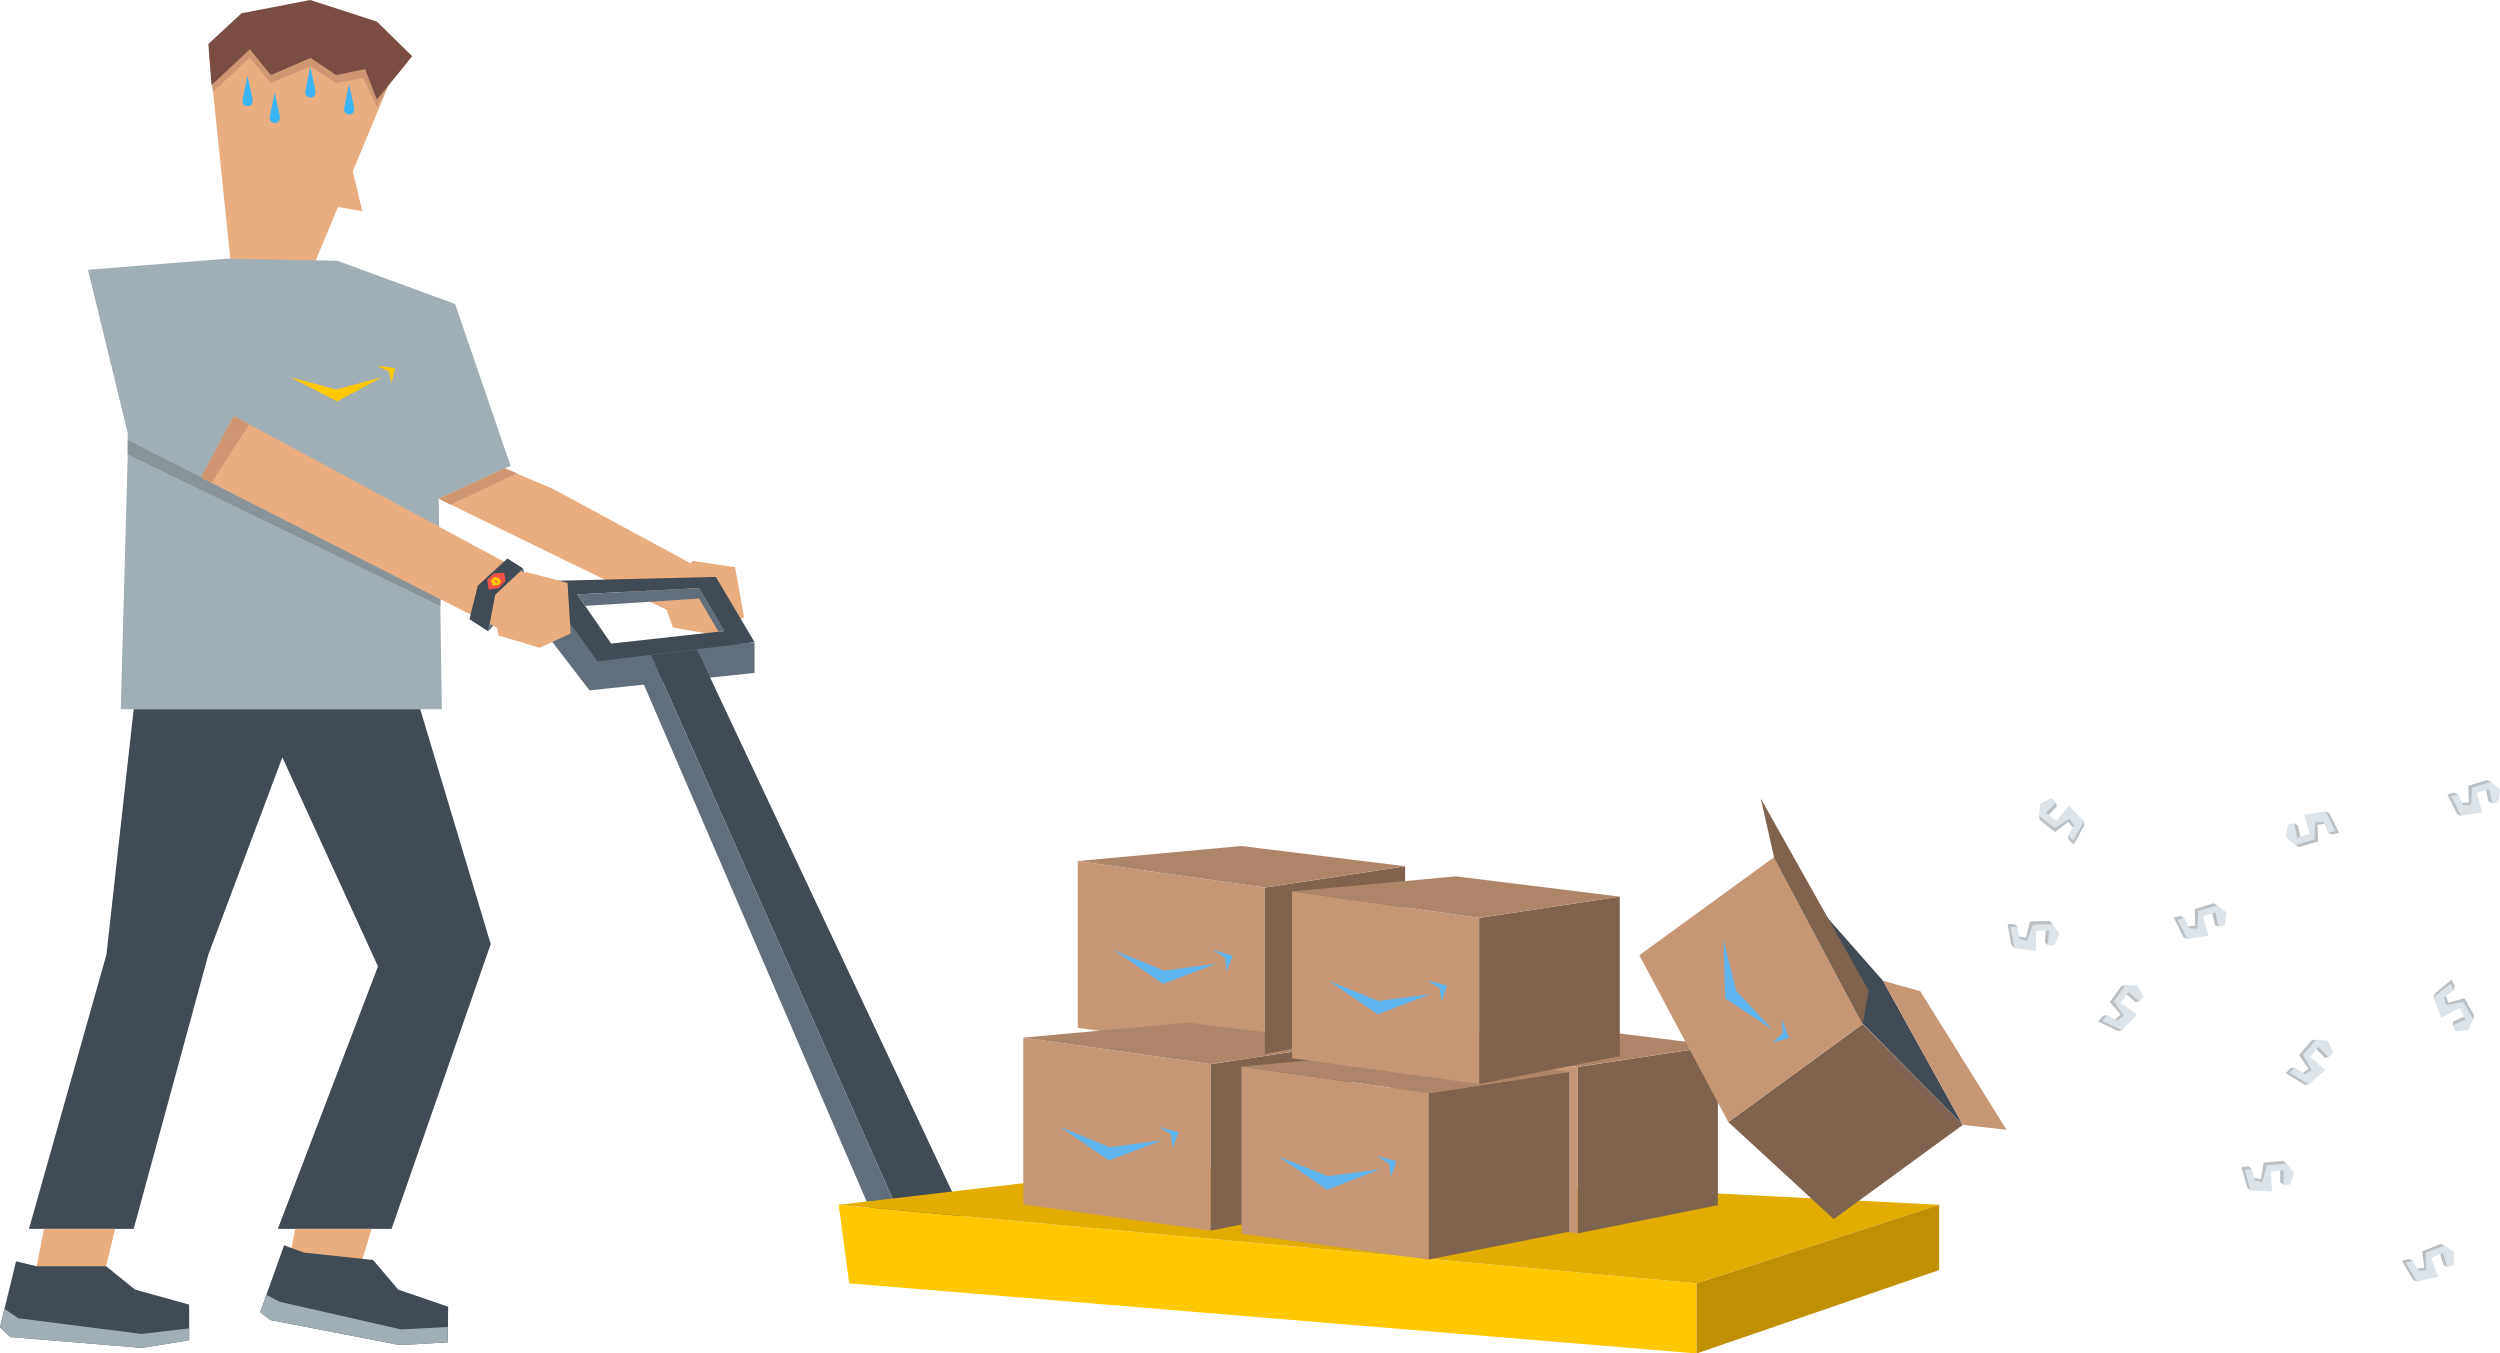<?xml version="1.0" encoding="utf-8"?>
<!-- Generator: Adobe Illustrator 23.0.6, SVG Export Plug-In . SVG Version: 6.00 Build 0)  -->
<svg version="1.1" id="Layer_1" xmlns="http://www.w3.org/2000/svg" xmlns:xlink="http://www.w3.org/1999/xlink" x="0px" y="0px"
	 viewBox="0 0 716.3 387.8" style="enable-background:new 0 0 716.3 387.8;" xml:space="preserve">
<style type="text/css">
	.st0{fill:#EAAD80;}
	.st1{fill:#A0AEB5;}
	.st2{fill:#CE9772;}
	.st3{fill:#889499;}
	.st4{fill:#FFC800;}
	.st5{fill:#7A4C44;}
	.st6{fill:#404B55;}
	.st7{fill:#606F7B;}
	.st8{fill:#F25347;}
	.st9{fill:#E2AC00;}
	.st10{fill:#C69675;}
	.st11{fill:#5EB4EF;}
	.st12{fill:#7F634F;}
	.st13{fill:#AF8569;}
	.st14{fill:#C18F02;}
	.st15{fill:#BBC0C4;}
	.st16{fill:#DCE4EA;}
	.st17{fill:#3AB4F4;}
</style>
<title>dougspill</title>
<g>
	<g id="Layer_1-2">
		<polygon class="st0" points="112.2,22.3 89.6,76.7 66.2,76.1 60,16.2 73.6,6.2 99.3,10.6 		"/>
		<polygon class="st1" points="96.6,74.7 130.4,87.1 146.3,133.5 125.7,142.9 126.6,203.2 34.6,203.2 36.6,130.2 36.6,124.1 
			25.2,77.3 65.2,74.1 		"/>
		<polyline class="st0" points="100.4,46.2 103.8,60.5 94.9,59 		"/>
		<polygon class="st0" points="200.4,179.3 125.7,142.9 144.6,134.2 158.3,140 205.1,165.3 		"/>
		<polygon class="st2" points="69.2,6.1 59.9,14.6 60.8,24.2 61,26.3 71.6,16.5 77.6,23.8 89,19 96.3,23.8 104.1,22.3 108,30.8 
			111.3,24.4 116.8,17.7 108,8.5 88.9,2.3 		"/>
		<polygon class="st3" points="126.2,171.6 36.6,126.1 36.6,130.2 126.2,173.6 		"/>
		<polygon class="st4" points="83.2,108.1 96.6,115 109.4,108.1 96.3,111.6 		"/>
		<polygon class="st4" points="108,104.8 113.2,105.5 112.2,109.7 111.4,106.4 		"/>
		<polygon class="st5" points="69.2,3.8 59.7,12.6 60.6,24.4 71.6,14.1 77.6,21.5 89,16.6 96.3,21.5 104.6,19.8 108,28.5 
			118.1,16.1 108,6.2 88.9,0 		"/>
		<polyline class="st6" points="38.3,203.2 30.5,273.5 8.3,352.1 38.3,352.1 59.7,273.5 80.9,217 108.3,276.9 79.6,352.1 
			112.2,352.1 140.6,270.5 120.4,203.2 		"/>
		<polyline class="st7" points="152.4,176.3 168.9,197.8 216.2,192.8 216.2,184.1 172.6,186.7 165.4,172.9 154.7,166.5 		"/>
		<polygon class="st0" points="204.8,181.9 192.8,179.8 190.4,173 198.4,160.7 210.6,162.5 213.2,176.8 		"/>
		<path class="st6" d="M205.1,165.3l-50.4,1.2l16.5,23l45-5.5L205.1,165.3z M165.4,170.3l34.9-1.8l7.2,12.3l-32.4,3.6L165.4,170.3z"
			/>
		<polygon class="st7" points="200.3,171.5 205.8,180.9 207.6,180.8 200.3,168.5 165.4,170.3 167.7,173.6 		"/>
		<polygon class="st0" points="154.6,185.6 142.9,182.1 141.3,175.1 150.8,163.9 162.6,167 163.5,181.5 		"/>
		<polygon class="st6" points="186.5,187.7 259.6,352.1 277.8,352.1 199.7,186.1 		"/>
		<polygon class="st7" points="181.1,188.3 251.7,352.1 259.6,352.1 186.5,187.7 		"/>
		<polygon class="st0" points="57.6,136.8 150.6,184.1 154.7,166.5 67,119.2 		"/>
		<polygon class="st2" points="67,119.2 71.4,121.6 60.6,138.3 57.6,136.8 		"/>
		<polygon class="st2" points="148.1,135.6 129.1,144.6 125.7,142.9 144.6,134.2 		"/>
		<polygon class="st6" points="145.4,160 136.9,167.8 134.5,177.4 139.9,180.9 141.9,170.4 149.9,162.9 		"/>
		<polygon class="st8" points="144.5,164.1 141.5,164.3 139.6,166.1 140,168.9 142.9,168.5 144.8,166.5 		"/>
		<polygon class="st4" points="141.7,165.3 142.9,165.6 143.6,166.6 142.9,167.6 141.2,167.8 140.6,166.4 		"/>
		<polygon class="st8" points="141.5,166.2 142.3,166.4 142.7,167 142,166.8 		"/>
		<polygon class="st7" points="141.3,179.3 139.9,180.9 140.3,178.8 		"/>
		<polygon class="st7" points="149.9,162.9 150.2,164.1 149.2,163.6 		"/>
		<polygon class="st0" points="84.6,352.1 82.7,361.7 103.2,362.8 106.5,352.1 		"/>
		<polygon class="st0" points="33,352.1 30.4,362.8 10.5,362.8 12.6,352.1 		"/>
		<polygon class="st6" points="30.4,362.8 38.7,369.5 54.2,373.8 54.2,384 40.7,386.2 3,383.1 0,380.3 4.6,361.4 10.5,362.8 		"/>
		<polygon class="st1" points="1.3,375 0,380.3 3,383.1 40.7,386.2 54.2,384 54.2,380.6 40.6,382.2 5.2,377.7 		"/>
		<polygon class="st6" points="106.9,361 114.1,369.5 128.4,374.4 128.3,384.6 114.6,385.4 77.4,378.2 74.6,375.8 81.4,356.8 
			87.1,358.9 		"/>
		<polygon class="st1" points="76.3,371 74.5,376.1 77.4,378.2 114.6,385.4 128.3,384.6 128.3,380.2 114.9,380.9 80.2,373 		"/>
		<polygon class="st4" points="243.3,367.7 240.3,345.2 486.1,367.7 486.1,387.8 		"/>
		<polygon class="st9" points="240.3,345.2 336,334 555.6,345.2 486.1,367.7 		"/>
		<polygon class="st10" points="293.2,297.3 293.2,345.1 346.9,352.6 346.9,304.9 		"/>
		<polygon class="st11" points="303.8,322.9 317.7,332.5 333.1,326.7 317.9,328.7 		"/>
		<polygon class="st11" points="332,322.9 337.7,324.4 336,328.9 335.5,325 		"/>
		<polygon class="st10" points="308.8,246.7 308.8,294.5 362.4,302 362.4,254.3 		"/>
		<polygon class="st11" points="319.3,272.3 333.2,281.9 348.6,276.1 333.5,278.1 		"/>
		<polygon class="st11" points="347.5,272.2 353.2,273.8 351.5,278.3 351,274.4 		"/>
		<polygon class="st12" points="387.1,298.8 346.9,304.9 346.9,352.6 387.1,344.5 		"/>
		<polyline class="st13" points="346.9,304.9 293.2,297.3 340.2,293 387.1,298.8 346.8,304.9 		"/>
		<polygon class="st12" points="402.6,248.2 362.4,254.3 362.4,302 402.6,293.9 		"/>
		<polyline class="st13" points="362.4,254.3 308.8,246.7 355.7,242.4 402.6,248.2 362.3,254.3 		"/>
		<polygon class="st12" points="492.2,299.6 452,305.7 452,353.4 492.2,345.3 		"/>
		<polygon class="st10" points="398.3,298.1 398.3,345.9 452,353.4 452,305.7 		"/>
		<polyline class="st13" points="452,305.7 398.3,298.1 445.3,293.8 492.2,299.6 451.9,305.7 		"/>
		<polygon class="st11" points="408.9,323.7 422.8,333.3 438.2,327.5 423,329.5 		"/>
		<polygon class="st11" points="437,323.6 442.8,325.1 441.1,329.7 440.6,325.8 		"/>
		<polygon class="st12" points="449.6,307.1 409.3,313.2 409.3,360.9 449.6,352.9 		"/>
		<polygon class="st10" points="355.7,305.6 355.7,353.5 409.3,360.9 409.3,313.2 		"/>
		<polyline class="st13" points="409.3,313.2 355.7,305.6 402.6,301.3 449.6,307.1 409.2,313.3 		"/>
		<polygon class="st11" points="366.2,331.3 380.2,340.9 395.5,335 380.4,337 		"/>
		<polygon class="st11" points="394.4,331.2 400.1,332.7 398.5,337.3 398,333.4 		"/>
		<polygon class="st12" points="464.1,256.9 423.8,263 423.8,310.6 464.1,302.6 		"/>
		<polygon class="st10" points="370.2,255.4 370.2,303.2 423.8,310.6 423.8,263 		"/>
		<polyline class="st13" points="423.8,263 370.2,255.4 417.1,251.1 464.1,256.9 423.7,263 		"/>
		<polygon class="st11" points="380.7,281 394.7,290.6 410,284.8 394.9,286.8 		"/>
		<polygon class="st11" points="408.9,280.9 414.6,282.4 413,287 412.5,283.1 		"/>
		<polygon class="st12" points="562.4,322.3 533.7,293.4 495.2,321.5 525.4,349.3 		"/>
		<polygon class="st10" points="508.3,245.6 469.7,273.7 495.2,321.5 533.7,293.4 		"/>
		<polyline class="st6" points="533.7,293.4 508.3,245.6 539.5,281 562.4,322.3 533.7,293.3 		"/>
		<polygon class="st11" points="493.8,269.2 494.3,286.1 508,295.1 497.5,284 		"/>
		<polygon class="st11" points="510.5,291.9 512.6,297.4 507.9,298.7 510.8,296 		"/>
		<polygon class="st14" points="486.1,367.7 486.1,387.8 555.6,363.9 555.6,345.2 		"/>
		<polygon class="st12" points="508.3,245.6 504.5,228.8 535.4,283.8 533.7,293.4 		"/>
		<polygon class="st10" points="562.4,322.3 574.9,323.7 550.2,284 539.5,281 		"/>
		<polygon class="st15" points="585.9,270 586.2,265.8 582.5,265.9 581.5,271.1 577.2,271.7 576.3,270.8 575.2,264.7 577.2,264.8 
			578.1,265.6 577.7,268.1 580.5,268.7 581.6,264 587.3,263.9 588.1,264.8 586.8,270.8 		"/>
		<polygon class="st16" points="586.8,270.8 587.1,266.6 583.4,266.7 583.3,272.5 577.2,271.7 576,265.5 578.1,265.6 578.6,269 
			580.8,269.6 582.5,264.9 588.1,264.8 590.1,267.5 588.6,270.9 		"/>
		<polygon class="st15" points="611.8,287.1 608.7,284.4 606.5,287.5 610.2,291.4 608,295.2 606.8,295.4 601.2,292.7 602.5,291 
			603.7,290.9 605.5,292.6 607.6,290.7 604.5,287.1 607.8,282.5 609,282.3 613,286.9 		"/>
		<polygon class="st16" points="613,286.9 609.8,284.2 607.7,287.3 612.3,290.7 608,295.2 602.4,292.5 603.7,290.9 606.7,292.4 
			608.5,291 605.7,286.9 609,282.3 612.3,282.3 614.2,285.5 		"/>
		<polygon class="st15" points="634.6,265 633.7,260.9 630.2,262 630.7,267.3 626.7,269.1 625.6,268.5 622.8,262.9 624.8,262.4 
			625.8,263 626.2,265.5 629,265.2 628.8,260.5 634.2,258.8 635.3,259.4 635.6,265.5 		"/>
		<polygon class="st16" points="635.6,265.5 634.8,261.4 631.2,262.6 632.8,268.1 626.7,269.1 623.9,263.5 625.8,263 627.3,266 
			629.6,266.1 629.8,261 635.3,259.4 637.9,261.4 637.5,265.1 		"/>
		<polygon class="st15" points="703,292.6 706.8,290.9 704.9,287.7 699.8,289.4 697.2,285.8 697.6,284.7 702.4,280.7 703.3,282.5 
			703,283.7 700.6,284.6 701.5,287.3 706.1,286 708.9,290.9 708.6,292.1 702.7,293.8 		"/>
		<polygon class="st16" points="702.7,293.8 706.5,292.1 704.6,288.9 699.5,291.6 697.2,285.8 702.1,281.9 703,283.7 700.3,285.8 
			700.8,288 705.8,287.1 708.6,292.1 707.2,295.1 703.5,295.5 		"/>
		<polygon class="st15" points="713,229.6 712.1,225.5 708.6,226.7 709.1,232 705.1,233.7 704,233.2 701.2,227.6 703.2,227.1 
			704.3,227.6 704.6,230.1 707.4,229.9 707.2,225.1 712.6,223.5 713.7,224 714.1,230.2 		"/>
		<polygon class="st16" points="714.1,230.2 713.2,226.1 709.7,227.2 711.2,232.8 705.1,233.7 702.3,228.1 704.3,227.6 705.7,230.7 
			708,230.7 708.3,225.7 713.7,224 716.3,226.1 715.9,229.8 		"/>
		<polygon class="st15" points="658.4,236.5 659.3,240.6 662.8,239.5 662.3,234.2 666.3,232.5 667.4,233 670.2,238.6 668.2,239.1 
			667.1,238.6 666.8,236 664,236.3 664.2,241.1 658.7,242.7 657.7,242.1 657.3,235.9 		"/>
		<polygon class="st16" points="657.3,235.9 658.2,240 661.7,238.9 660.2,233.4 666.3,232.5 669.1,238.1 667.1,238.6 665.7,235.5 
			663.4,235.5 663.1,240.5 657.7,242.1 655,240 655.5,236.3 		"/>
		<polygon class="st15" points="589.3,231.1 586.4,234.1 589.3,236.4 593.4,232.9 597.1,235.3 597.2,236.5 594.2,242 592.7,240.6 
			592.5,239.4 594.4,237.7 592.6,235.5 588.8,238.4 584.4,234.9 584.2,233.7 589.1,229.9 		"/>
		<polygon class="st16" points="589.1,229.9 586.2,232.9 589.2,235.2 592.8,230.8 597.1,235.3 594.1,240.8 592.5,239.4 594.3,236.5 
			593,234.6 588.7,237.2 584.2,233.7 584.5,230.3 587.8,228.6 		"/>
		<polygon class="st15" points="666,303 663.1,300 660.7,302.8 664,307 661.5,310.7 660.3,310.8 654.9,307.5 656.3,306 657.5,305.9 
			659.2,307.9 661.4,306.2 658.7,302.3 662.4,298 663.6,297.9 667.2,302.9 		"/>
		<polygon class="st16" points="667.2,302.9 664.3,299.9 661.9,302.8 666.2,306.6 661.5,310.7 656.1,307.4 657.5,305.9 660.4,307.8 
			662.3,306.6 659.9,302.2 663.6,297.9 667,298.2 668.5,301.6 		"/>
		<polygon class="st15" points="653.3,338.7 653.3,334.5 649.7,334.9 649.1,340.2 644.8,341.1 643.9,340.3 642.2,334.3 644.3,334.2 
			645.2,335 645.1,337.5 647.8,337.8 648.6,333.1 654.2,332.6 655.2,333.4 654.3,339.5 		"/>
		<polygon class="st16" points="654.3,339.5 654.3,335.3 650.6,335.7 651,341.4 644.8,341.1 643.2,335.1 645.2,335 646,338.3 
			648.2,338.7 649.5,333.9 655.2,333.4 657.3,335.9 656.2,339.4 		"/>
		<polygon class="st15" points="700.1,362.5 698.9,358.5 695.5,359.9 696.4,365.1 692.5,367.2 691.4,366.7 688.2,361.3 690.2,360.7 
			691.3,361.2 691.8,363.6 694.6,363.2 694,358.5 699.3,356.4 700.4,356.9 701.2,363 		"/>
		<polygon class="st16" points="701.2,363 700,359 696.6,360.4 698.6,365.8 692.5,367.2 689.3,361.8 691.3,361.2 692.9,364.1 
			695.2,364 695.1,358.9 700.4,356.9 703.2,358.8 703,362.5 		"/>
	</g>
</g>
<path class="st17" d="M70.9,21.7l1.4,6.4c0,0,0.6,2.4-1.4,2.3s-1.3-2.3-1.3-2.3L70.9,21.7z"/>
<path class="st17" d="M88.9,19.2l1.4,6.4c0,0,0.6,2.4-1.4,2.3s-1.3-2.3-1.3-2.3L88.9,19.2z"/>
<path class="st17" d="M100,24.1l1.4,6.4c0,0,0.6,2.4-1.4,2.3c-2-0.1-1.3-2.3-1.3-2.3L100,24.1z"/>
<path class="st17" d="M78.7,26.5l1.4,6.4c0,0,0.6,2.4-1.4,2.3c-2-0.1-1.3-2.3-1.3-2.3L78.7,26.5z"/>
</svg>
